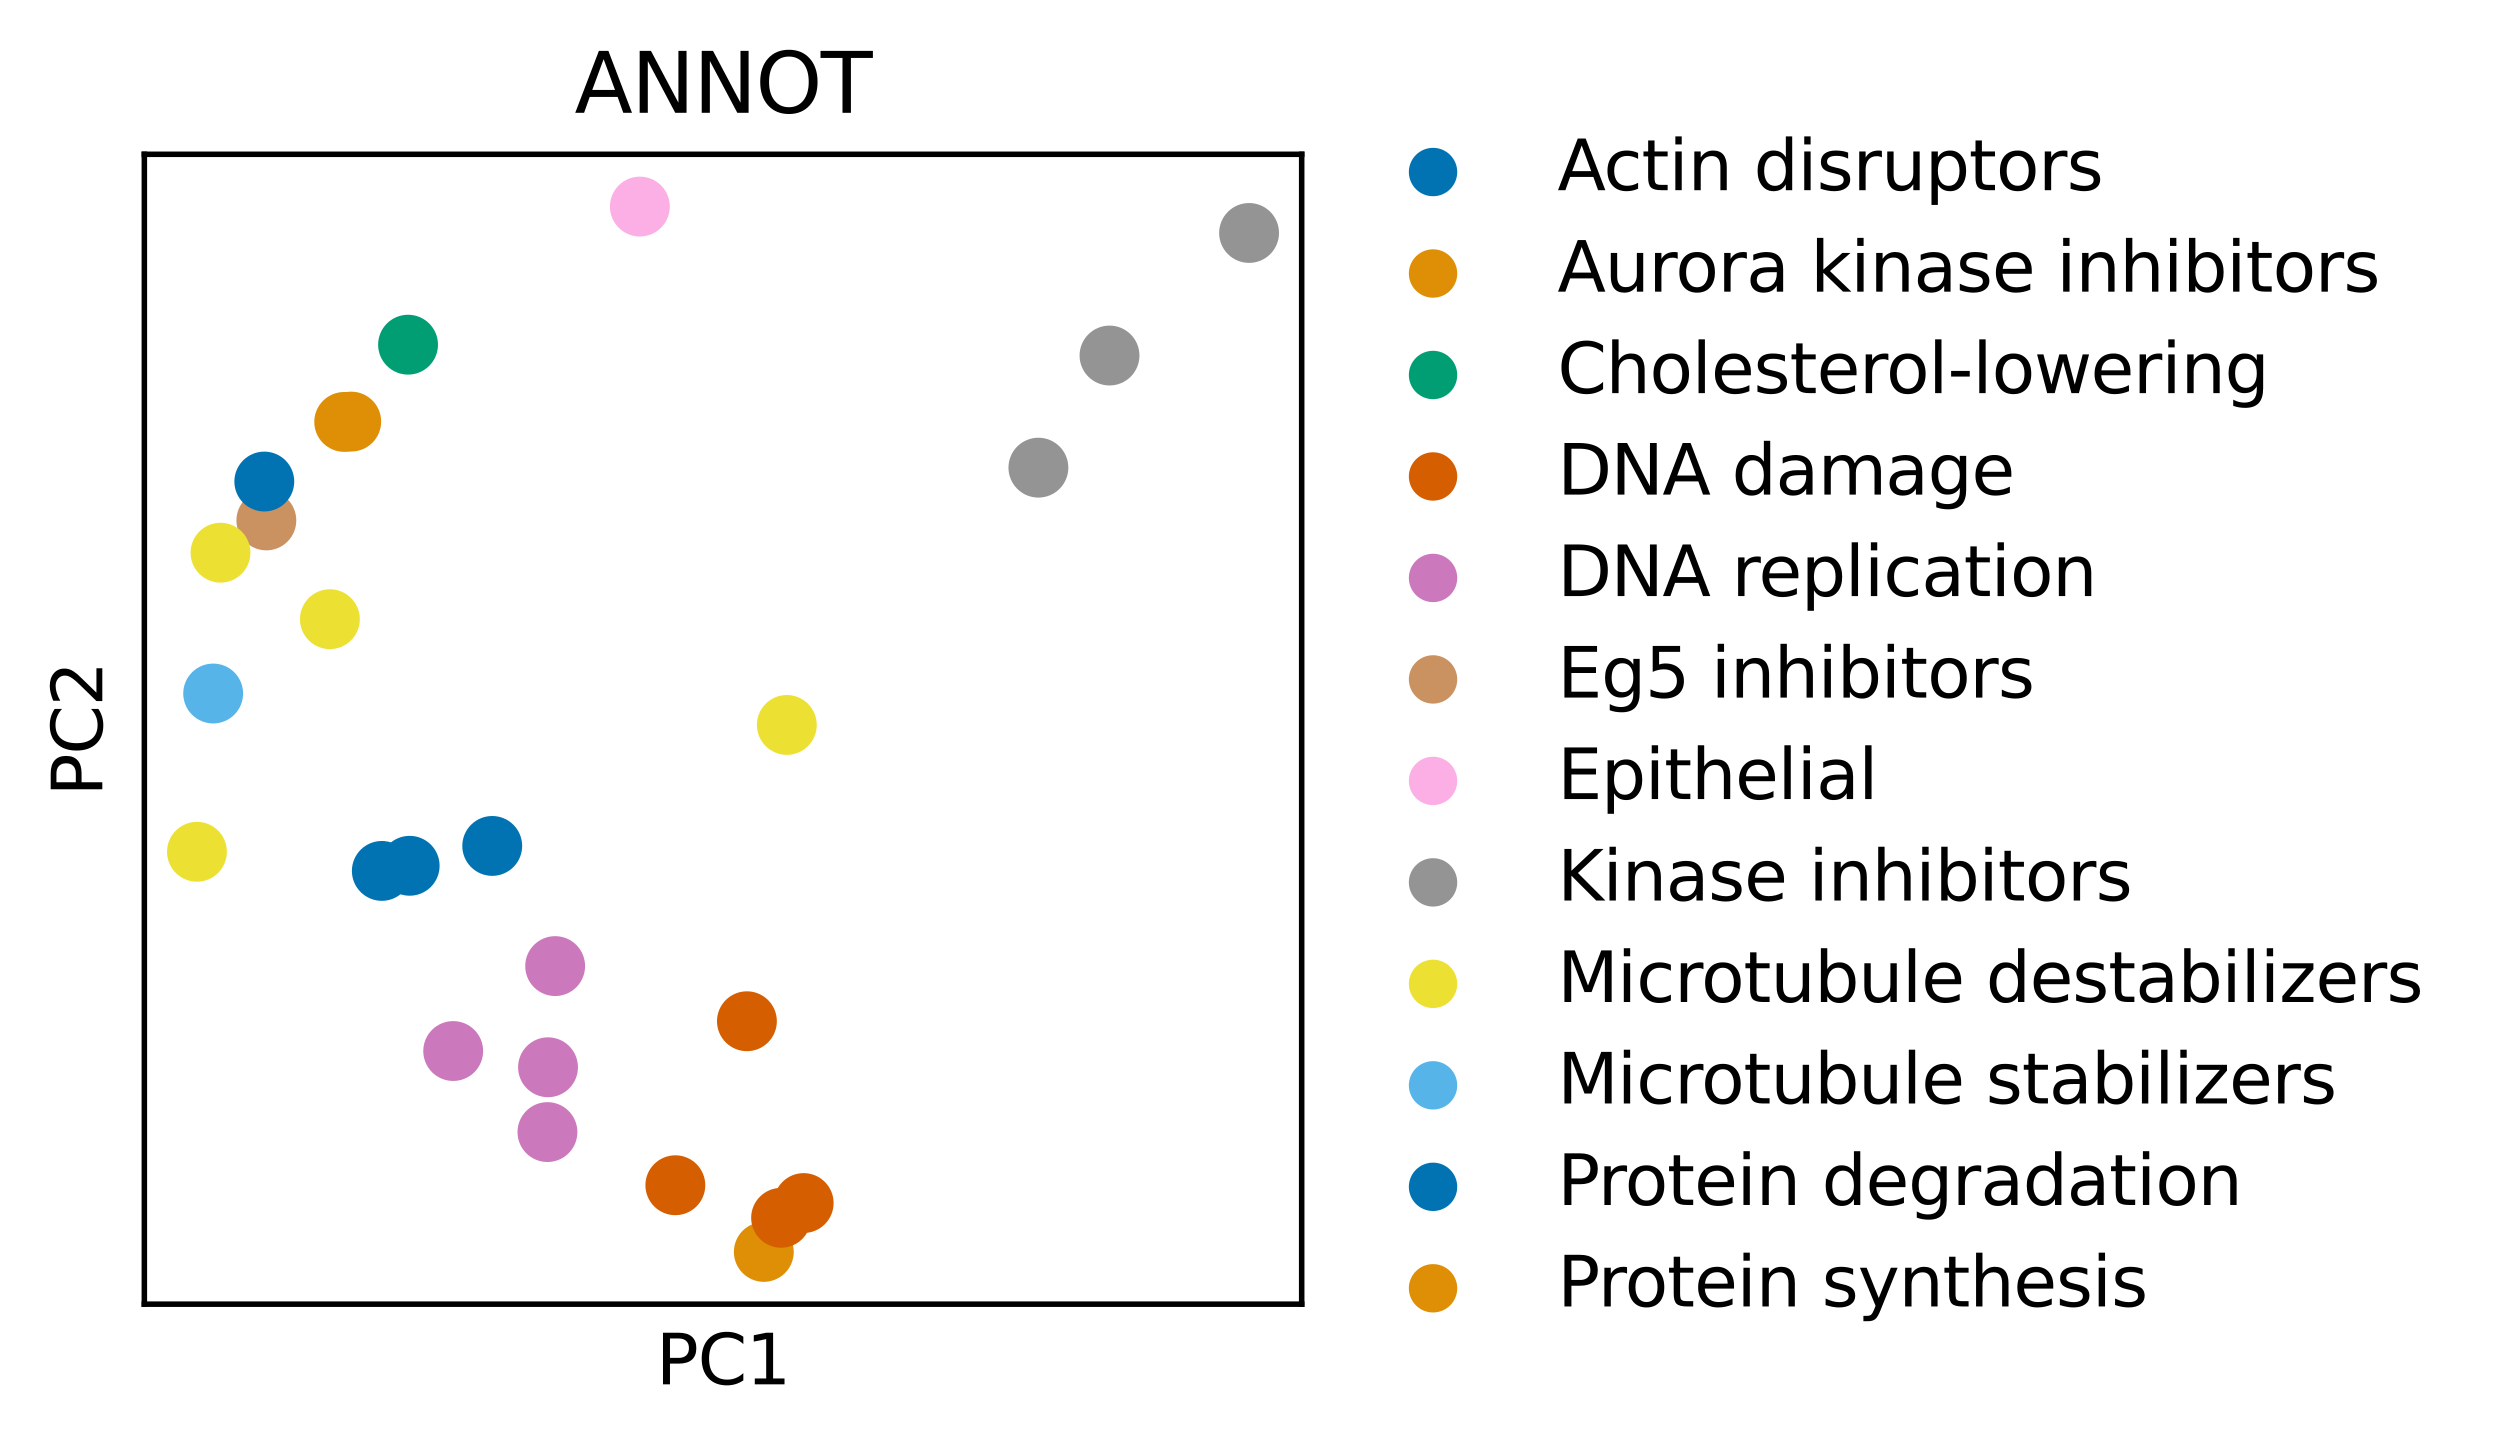 <?xml version="1.0" encoding="utf-8" standalone="no"?>
<!DOCTYPE svg PUBLIC "-//W3C//DTD SVG 1.1//EN"
  "http://www.w3.org/Graphics/SVG/1.1/DTD/svg11.dtd">
<svg xmlns:xlink="http://www.w3.org/1999/xlink" width="361.605pt" height="209.516pt" viewBox="0 0 361.605 209.516" xmlns="http://www.w3.org/2000/svg" version="1.1">
 <defs>
  <style type="text/css">*{stroke-linejoin: round; stroke-linecap: butt}</style>
 </defs>
 <g id="figure_1">
  <g id="patch_1">
   <path d="M 0 209.516 
L 361.605 209.516 
L 361.605 0 
L 0 0 
z
" style="fill: #ffffff"/>
  </g>
  <g id="axes_1">
   <g id="patch_2">
    <path d="M 20.878 188.638 
L 188.278 188.638 
L 188.278 22.318 
L 20.878 22.318 
z
" style="fill: #ffffff"/>
   </g>
   <g id="PathCollection_1">
    <defs>
     <path id="C0_0_38e85e5b12" d="M 0 4.33 
C 1.148 4.33 2.25 3.874 3.062 3.062 
C 3.874 2.25 4.33 1.148 4.33 -0 
C 4.33 -1.148 3.874 -2.25 3.062 -3.062 
C 2.25 -3.874 1.148 -4.33 0 -4.33 
C -1.148 -4.33 -2.25 -3.874 -3.062 -3.062 
C -3.874 -2.25 -4.33 -1.148 -4.33 0 
C -4.33 1.148 -3.874 2.25 -3.062 3.062 
C -2.25 3.874 -1.148 4.33 0 4.33 
z
"/>
    </defs>
    <g clip-path="url(#p9e765d7fcd)">
     <use xlink:href="#C0_0_38e85e5b12" x="59.255" y="125.229" style="fill: #0173b2"/>
    </g>
    <g clip-path="url(#p9e765d7fcd)">
     <use xlink:href="#C0_0_38e85e5b12" x="38.526" y="75.274" style="fill: #ca9161"/>
    </g>
    <g clip-path="url(#p9e765d7fcd)">
     <use xlink:href="#C0_0_38e85e5b12" x="110.481" y="181.078" style="fill: #de8f05"/>
    </g>
    <g clip-path="url(#p9e765d7fcd)">
     <use xlink:href="#C0_0_38e85e5b12" x="55.228" y="125.97" style="fill: #0173b2"/>
    </g>
    <g clip-path="url(#p9e765d7fcd)">
     <use xlink:href="#C0_0_38e85e5b12" x="150.196" y="67.643" style="fill: #949494"/>
    </g>
    <g clip-path="url(#p9e765d7fcd)">
     <use xlink:href="#C0_0_38e85e5b12" x="92.553" y="29.878" style="fill: #fbafe4"/>
    </g>
    <g clip-path="url(#p9e765d7fcd)">
     <use xlink:href="#C0_0_38e85e5b12" x="160.482" y="51.425" style="fill: #949494"/>
    </g>
    <g clip-path="url(#p9e765d7fcd)">
     <use xlink:href="#C0_0_38e85e5b12" x="50.801" y="60.981" style="fill: #de8f05"/>
    </g>
    <g clip-path="url(#p9e765d7fcd)">
     <use xlink:href="#C0_0_38e85e5b12" x="180.669" y="33.696" style="fill: #949494"/>
    </g>
    <g clip-path="url(#p9e765d7fcd)">
     <use xlink:href="#C0_0_38e85e5b12" x="79.267" y="154.371" style="fill: #cc78bc"/>
    </g>
    <g clip-path="url(#p9e765d7fcd)">
     <use xlink:href="#C0_0_38e85e5b12" x="116.245" y="174.012" style="fill: #d55e00"/>
    </g>
    <g clip-path="url(#p9e765d7fcd)">
     <use xlink:href="#C0_0_38e85e5b12" x="108.036" y="147.714" style="fill: #d55e00"/>
    </g>
    <g clip-path="url(#p9e765d7fcd)">
     <use xlink:href="#C0_0_38e85e5b12" x="113.809" y="104.857" style="fill: #ece133"/>
    </g>
    <g clip-path="url(#p9e765d7fcd)">
     <use xlink:href="#C0_0_38e85e5b12" x="38.229" y="69.652" style="fill: #0173b2"/>
    </g>
    <g clip-path="url(#p9e765d7fcd)">
     <use xlink:href="#C0_0_38e85e5b12" x="47.717" y="89.561" style="fill: #ece133"/>
    </g>
    <g clip-path="url(#p9e765d7fcd)">
     <use xlink:href="#C0_0_38e85e5b12" x="49.787" y="61.028" style="fill: #de8f05"/>
    </g>
    <g clip-path="url(#p9e765d7fcd)">
     <use xlink:href="#C0_0_38e85e5b12" x="97.683" y="171.436" style="fill: #d55e00"/>
    </g>
    <g clip-path="url(#p9e765d7fcd)">
     <use xlink:href="#C0_0_38e85e5b12" x="79.184" y="163.747" style="fill: #cc78bc"/>
    </g>
    <g clip-path="url(#p9e765d7fcd)">
     <use xlink:href="#C0_0_38e85e5b12" x="65.552" y="152.023" style="fill: #cc78bc"/>
    </g>
    <g clip-path="url(#p9e765d7fcd)">
     <use xlink:href="#C0_0_38e85e5b12" x="59.022" y="49.856" style="fill: #029e73"/>
    </g>
    <g clip-path="url(#p9e765d7fcd)">
     <use xlink:href="#C0_0_38e85e5b12" x="112.979" y="176.148" style="fill: #d55e00"/>
    </g>
    <g clip-path="url(#p9e765d7fcd)">
     <use xlink:href="#C0_0_38e85e5b12" x="80.298" y="139.738" style="fill: #cc78bc"/>
    </g>
    <g clip-path="url(#p9e765d7fcd)">
     <use xlink:href="#C0_0_38e85e5b12" x="28.487" y="123.204" style="fill: #ece133"/>
    </g>
    <g clip-path="url(#p9e765d7fcd)">
     <use xlink:href="#C0_0_38e85e5b12" x="71.197" y="122.358" style="fill: #0173b2"/>
    </g>
    <g clip-path="url(#p9e765d7fcd)">
     <use xlink:href="#C0_0_38e85e5b12" x="30.834" y="100.311" style="fill: #56b4e9"/>
    </g>
    <g clip-path="url(#p9e765d7fcd)">
     <use xlink:href="#C0_0_38e85e5b12" x="31.894" y="79.944" style="fill: #ece133"/>
    </g>
   </g>
   <g id="PathCollection_2"/>
   <g id="PathCollection_3"/>
   <g id="PathCollection_4"/>
   <g id="PathCollection_5"/>
   <g id="PathCollection_6"/>
   <g id="PathCollection_7"/>
   <g id="PathCollection_8"/>
   <g id="PathCollection_9"/>
   <g id="PathCollection_10"/>
   <g id="PathCollection_11"/>
   <g id="PathCollection_12"/>
   <g id="PathCollection_13"/>
   <g id="matplotlib.axis_1">
    <g id="text_1">
     <!-- PC1 -->
     <g transform="translate(94.891 200.237) scale(0.1 -0.1)">
      <defs>
       <path id="DejaVuSans-50" d="M 1259 4147 
L 1259 2394 
L 2053 2394 
Q 2494 2394 2734 2622 
Q 2975 2850 2975 3272 
Q 2975 3691 2734 3919 
Q 2494 4147 2053 4147 
L 1259 4147 
z
M 628 4666 
L 2053 4666 
Q 2838 4666 3239 4311 
Q 3641 3956 3641 3272 
Q 3641 2581 3239 2228 
Q 2838 1875 2053 1875 
L 1259 1875 
L 1259 0 
L 628 0 
L 628 4666 
z
" transform="scale(0.016)"/>
       <path id="DejaVuSans-43" d="M 4122 4306 
L 4122 3641 
Q 3803 3938 3442 4084 
Q 3081 4231 2675 4231 
Q 1875 4231 1450 3742 
Q 1025 3253 1025 2328 
Q 1025 1406 1450 917 
Q 1875 428 2675 428 
Q 3081 428 3442 575 
Q 3803 722 4122 1019 
L 4122 359 
Q 3791 134 3420 21 
Q 3050 -91 2638 -91 
Q 1578 -91 968 557 
Q 359 1206 359 2328 
Q 359 3453 968 4101 
Q 1578 4750 2638 4750 
Q 3056 4750 3426 4639 
Q 3797 4528 4122 4306 
z
" transform="scale(0.016)"/>
       <path id="DejaVuSans-31" d="M 794 531 
L 1825 531 
L 1825 4091 
L 703 3866 
L 703 4441 
L 1819 4666 
L 2450 4666 
L 2450 531 
L 3481 531 
L 3481 0 
L 794 0 
L 794 531 
z
" transform="scale(0.016)"/>
      </defs>
      <use xlink:href="#DejaVuSans-50"/>
      <use xlink:href="#DejaVuSans-43" x="60.303"/>
      <use xlink:href="#DejaVuSans-31" x="130.127"/>
     </g>
    </g>
   </g>
   <g id="matplotlib.axis_2">
    <g id="text_2">
     <!-- PC2 -->
     <g transform="translate(14.798 115.166) rotate(-90) scale(0.1 -0.1)">
      <defs>
       <path id="DejaVuSans-32" d="M 1228 531 
L 3431 531 
L 3431 0 
L 469 0 
L 469 531 
Q 828 903 1448 1529 
Q 2069 2156 2228 2338 
Q 2531 2678 2651 2914 
Q 2772 3150 2772 3378 
Q 2772 3750 2511 3984 
Q 2250 4219 1831 4219 
Q 1534 4219 1204 4116 
Q 875 4013 500 3803 
L 500 4441 
Q 881 4594 1212 4672 
Q 1544 4750 1819 4750 
Q 2544 4750 2975 4387 
Q 3406 4025 3406 3419 
Q 3406 3131 3298 2873 
Q 3191 2616 2906 2266 
Q 2828 2175 2409 1742 
Q 1991 1309 1228 531 
z
" transform="scale(0.016)"/>
      </defs>
      <use xlink:href="#DejaVuSans-50"/>
      <use xlink:href="#DejaVuSans-43" x="60.303"/>
      <use xlink:href="#DejaVuSans-32" x="130.127"/>
     </g>
    </g>
   </g>
   <g id="patch_3">
    <path d="M 20.878 188.638 
L 20.878 22.318 
" style="fill: none; stroke: #000000; stroke-width: 0.8; stroke-linejoin: miter; stroke-linecap: square"/>
   </g>
   <g id="patch_4">
    <path d="M 188.278 188.638 
L 188.278 22.318 
" style="fill: none; stroke: #000000; stroke-width: 0.8; stroke-linejoin: miter; stroke-linecap: square"/>
   </g>
   <g id="patch_5">
    <path d="M 20.878 188.638 
L 188.278 188.638 
" style="fill: none; stroke: #000000; stroke-width: 0.8; stroke-linejoin: miter; stroke-linecap: square"/>
   </g>
   <g id="patch_6">
    <path d="M 20.878 22.318 
L 188.278 22.318 
" style="fill: none; stroke: #000000; stroke-width: 0.8; stroke-linejoin: miter; stroke-linecap: square"/>
   </g>
   <g id="text_3">
    <!-- ANNOT -->
    <g transform="translate(83.108 16.318) scale(0.12 -0.12)">
     <defs>
      <path id="DejaVuSans-41" d="M 2188 4044 
L 1331 1722 
L 3047 1722 
L 2188 4044 
z
M 1831 4666 
L 2547 4666 
L 4325 0 
L 3669 0 
L 3244 1197 
L 1141 1197 
L 716 0 
L 50 0 
L 1831 4666 
z
" transform="scale(0.016)"/>
      <path id="DejaVuSans-4e" d="M 628 4666 
L 1478 4666 
L 3547 763 
L 3547 4666 
L 4159 4666 
L 4159 0 
L 3309 0 
L 1241 3903 
L 1241 0 
L 628 0 
L 628 4666 
z
" transform="scale(0.016)"/>
      <path id="DejaVuSans-4f" d="M 2522 4238 
Q 1834 4238 1429 3725 
Q 1025 3213 1025 2328 
Q 1025 1447 1429 934 
Q 1834 422 2522 422 
Q 3209 422 3611 934 
Q 4013 1447 4013 2328 
Q 4013 3213 3611 3725 
Q 3209 4238 2522 4238 
z
M 2522 4750 
Q 3503 4750 4090 4092 
Q 4678 3434 4678 2328 
Q 4678 1225 4090 567 
Q 3503 -91 2522 -91 
Q 1538 -91 948 565 
Q 359 1222 359 2328 
Q 359 3434 948 4092 
Q 1538 4750 2522 4750 
z
" transform="scale(0.016)"/>
      <path id="DejaVuSans-54" d="M -19 4666 
L 3928 4666 
L 3928 4134 
L 2272 4134 
L 2272 0 
L 1638 0 
L 1638 4134 
L -19 4134 
L -19 4666 
z
" transform="scale(0.016)"/>
     </defs>
     <use xlink:href="#DejaVuSans-41"/>
     <use xlink:href="#DejaVuSans-4e" x="68.408"/>
     <use xlink:href="#DejaVuSans-4e" x="143.213"/>
     <use xlink:href="#DejaVuSans-4f" x="218.018"/>
     <use xlink:href="#DejaVuSans-54" x="296.729"/>
    </g>
   </g>
   <g id="legend_1">
    <g id="PathCollection_14">
     <defs>
      <path id="mfff41fa0ee" d="M 0 3 
C 0.796 3 1.559 2.684 2.121 2.121 
C 2.684 1.559 3 0.796 3 0 
C 3 -0.796 2.684 -1.559 2.121 -2.121 
C 1.559 -2.684 0.796 -3 0 -3 
C -0.796 -3 -1.559 -2.684 -2.121 -2.121 
C -2.684 -1.559 -3 -0.796 -3 0 
C -3 0.796 -2.684 1.559 -2.121 2.121 
C -1.559 2.684 -0.796 3 0 3 
z
" style="stroke: #0173b2"/>
     </defs>
     <g>
      <use xlink:href="#mfff41fa0ee" x="207.278" y="24.883" style="fill: #0173b2; stroke: #0173b2"/>
     </g>
    </g>
    <g id="text_4">
     <!-- Actin disruptors -->
     <g transform="translate(225.278 27.508) scale(0.1 -0.1)">
      <defs>
       <path id="DejaVuSans-63" d="M 3122 3366 
L 3122 2828 
Q 2878 2963 2633 3030 
Q 2388 3097 2138 3097 
Q 1578 3097 1268 2742 
Q 959 2388 959 1747 
Q 959 1106 1268 751 
Q 1578 397 2138 397 
Q 2388 397 2633 464 
Q 2878 531 3122 666 
L 3122 134 
Q 2881 22 2623 -34 
Q 2366 -91 2075 -91 
Q 1284 -91 818 406 
Q 353 903 353 1747 
Q 353 2603 823 3093 
Q 1294 3584 2113 3584 
Q 2378 3584 2631 3529 
Q 2884 3475 3122 3366 
z
" transform="scale(0.016)"/>
       <path id="DejaVuSans-74" d="M 1172 4494 
L 1172 3500 
L 2356 3500 
L 2356 3053 
L 1172 3053 
L 1172 1153 
Q 1172 725 1289 603 
Q 1406 481 1766 481 
L 2356 481 
L 2356 0 
L 1766 0 
Q 1100 0 847 248 
Q 594 497 594 1153 
L 594 3053 
L 172 3053 
L 172 3500 
L 594 3500 
L 594 4494 
L 1172 4494 
z
" transform="scale(0.016)"/>
       <path id="DejaVuSans-69" d="M 603 3500 
L 1178 3500 
L 1178 0 
L 603 0 
L 603 3500 
z
M 603 4863 
L 1178 4863 
L 1178 4134 
L 603 4134 
L 603 4863 
z
" transform="scale(0.016)"/>
       <path id="DejaVuSans-6e" d="M 3513 2113 
L 3513 0 
L 2938 0 
L 2938 2094 
Q 2938 2591 2744 2837 
Q 2550 3084 2163 3084 
Q 1697 3084 1428 2787 
Q 1159 2491 1159 1978 
L 1159 0 
L 581 0 
L 581 3500 
L 1159 3500 
L 1159 2956 
Q 1366 3272 1645 3428 
Q 1925 3584 2291 3584 
Q 2894 3584 3203 3211 
Q 3513 2838 3513 2113 
z
" transform="scale(0.016)"/>
       <path id="DejaVuSans-20" transform="scale(0.016)"/>
       <path id="DejaVuSans-64" d="M 2906 2969 
L 2906 4863 
L 3481 4863 
L 3481 0 
L 2906 0 
L 2906 525 
Q 2725 213 2448 61 
Q 2172 -91 1784 -91 
Q 1150 -91 751 415 
Q 353 922 353 1747 
Q 353 2572 751 3078 
Q 1150 3584 1784 3584 
Q 2172 3584 2448 3432 
Q 2725 3281 2906 2969 
z
M 947 1747 
Q 947 1113 1208 752 
Q 1469 391 1925 391 
Q 2381 391 2643 752 
Q 2906 1113 2906 1747 
Q 2906 2381 2643 2742 
Q 2381 3103 1925 3103 
Q 1469 3103 1208 2742 
Q 947 2381 947 1747 
z
" transform="scale(0.016)"/>
       <path id="DejaVuSans-73" d="M 2834 3397 
L 2834 2853 
Q 2591 2978 2328 3040 
Q 2066 3103 1784 3103 
Q 1356 3103 1142 2972 
Q 928 2841 928 2578 
Q 928 2378 1081 2264 
Q 1234 2150 1697 2047 
L 1894 2003 
Q 2506 1872 2764 1633 
Q 3022 1394 3022 966 
Q 3022 478 2636 193 
Q 2250 -91 1575 -91 
Q 1294 -91 989 -36 
Q 684 19 347 128 
L 347 722 
Q 666 556 975 473 
Q 1284 391 1588 391 
Q 1994 391 2212 530 
Q 2431 669 2431 922 
Q 2431 1156 2273 1281 
Q 2116 1406 1581 1522 
L 1381 1569 
Q 847 1681 609 1914 
Q 372 2147 372 2553 
Q 372 3047 722 3315 
Q 1072 3584 1716 3584 
Q 2034 3584 2315 3537 
Q 2597 3491 2834 3397 
z
" transform="scale(0.016)"/>
       <path id="DejaVuSans-72" d="M 2631 2963 
Q 2534 3019 2420 3045 
Q 2306 3072 2169 3072 
Q 1681 3072 1420 2755 
Q 1159 2438 1159 1844 
L 1159 0 
L 581 0 
L 581 3500 
L 1159 3500 
L 1159 2956 
Q 1341 3275 1631 3429 
Q 1922 3584 2338 3584 
Q 2397 3584 2469 3576 
Q 2541 3569 2628 3553 
L 2631 2963 
z
" transform="scale(0.016)"/>
       <path id="DejaVuSans-75" d="M 544 1381 
L 544 3500 
L 1119 3500 
L 1119 1403 
Q 1119 906 1312 657 
Q 1506 409 1894 409 
Q 2359 409 2629 706 
Q 2900 1003 2900 1516 
L 2900 3500 
L 3475 3500 
L 3475 0 
L 2900 0 
L 2900 538 
Q 2691 219 2414 64 
Q 2138 -91 1772 -91 
Q 1169 -91 856 284 
Q 544 659 544 1381 
z
M 1991 3584 
L 1991 3584 
z
" transform="scale(0.016)"/>
       <path id="DejaVuSans-70" d="M 1159 525 
L 1159 -1331 
L 581 -1331 
L 581 3500 
L 1159 3500 
L 1159 2969 
Q 1341 3281 1617 3432 
Q 1894 3584 2278 3584 
Q 2916 3584 3314 3078 
Q 3713 2572 3713 1747 
Q 3713 922 3314 415 
Q 2916 -91 2278 -91 
Q 1894 -91 1617 61 
Q 1341 213 1159 525 
z
M 3116 1747 
Q 3116 2381 2855 2742 
Q 2594 3103 2138 3103 
Q 1681 3103 1420 2742 
Q 1159 2381 1159 1747 
Q 1159 1113 1420 752 
Q 1681 391 2138 391 
Q 2594 391 2855 752 
Q 3116 1113 3116 1747 
z
" transform="scale(0.016)"/>
       <path id="DejaVuSans-6f" d="M 1959 3097 
Q 1497 3097 1228 2736 
Q 959 2375 959 1747 
Q 959 1119 1226 758 
Q 1494 397 1959 397 
Q 2419 397 2687 759 
Q 2956 1122 2956 1747 
Q 2956 2369 2687 2733 
Q 2419 3097 1959 3097 
z
M 1959 3584 
Q 2709 3584 3137 3096 
Q 3566 2609 3566 1747 
Q 3566 888 3137 398 
Q 2709 -91 1959 -91 
Q 1206 -91 779 398 
Q 353 888 353 1747 
Q 353 2609 779 3096 
Q 1206 3584 1959 3584 
z
" transform="scale(0.016)"/>
      </defs>
      <use xlink:href="#DejaVuSans-41"/>
      <use xlink:href="#DejaVuSans-63" x="66.658"/>
      <use xlink:href="#DejaVuSans-74" x="121.639"/>
      <use xlink:href="#DejaVuSans-69" x="160.848"/>
      <use xlink:href="#DejaVuSans-6e" x="188.631"/>
      <use xlink:href="#DejaVuSans-20" x="252.01"/>
      <use xlink:href="#DejaVuSans-64" x="283.797"/>
      <use xlink:href="#DejaVuSans-69" x="347.273"/>
      <use xlink:href="#DejaVuSans-73" x="375.057"/>
      <use xlink:href="#DejaVuSans-72" x="427.156"/>
      <use xlink:href="#DejaVuSans-75" x="468.27"/>
      <use xlink:href="#DejaVuSans-70" x="531.648"/>
      <use xlink:href="#DejaVuSans-74" x="595.125"/>
      <use xlink:href="#DejaVuSans-6f" x="634.334"/>
      <use xlink:href="#DejaVuSans-72" x="695.516"/>
      <use xlink:href="#DejaVuSans-73" x="736.629"/>
     </g>
    </g>
    <g id="PathCollection_15">
     <defs>
      <path id="m9f751286e6" d="M 0 3 
C 0.796 3 1.559 2.684 2.121 2.121 
C 2.684 1.559 3 0.796 3 0 
C 3 -0.796 2.684 -1.559 2.121 -2.121 
C 1.559 -2.684 0.796 -3 0 -3 
C -0.796 -3 -1.559 -2.684 -2.121 -2.121 
C -2.684 -1.559 -3 -0.796 -3 0 
C -3 0.796 -2.684 1.559 -2.121 2.121 
C -1.559 2.684 -0.796 3 0 3 
z
" style="stroke: #de8f05"/>
     </defs>
     <g>
      <use xlink:href="#m9f751286e6" x="207.278" y="39.561" style="fill: #de8f05; stroke: #de8f05"/>
     </g>
    </g>
    <g id="text_5">
     <!-- Aurora kinase inhibitors -->
     <g transform="translate(225.278 42.186) scale(0.1 -0.1)">
      <defs>
       <path id="DejaVuSans-61" d="M 2194 1759 
Q 1497 1759 1228 1600 
Q 959 1441 959 1056 
Q 959 750 1161 570 
Q 1363 391 1709 391 
Q 2188 391 2477 730 
Q 2766 1069 2766 1631 
L 2766 1759 
L 2194 1759 
z
M 3341 1997 
L 3341 0 
L 2766 0 
L 2766 531 
Q 2569 213 2275 61 
Q 1981 -91 1556 -91 
Q 1019 -91 701 211 
Q 384 513 384 1019 
Q 384 1609 779 1909 
Q 1175 2209 1959 2209 
L 2766 2209 
L 2766 2266 
Q 2766 2663 2505 2880 
Q 2244 3097 1772 3097 
Q 1472 3097 1187 3025 
Q 903 2953 641 2809 
L 641 3341 
Q 956 3463 1253 3523 
Q 1550 3584 1831 3584 
Q 2591 3584 2966 3190 
Q 3341 2797 3341 1997 
z
" transform="scale(0.016)"/>
       <path id="DejaVuSans-6b" d="M 581 4863 
L 1159 4863 
L 1159 1991 
L 2875 3500 
L 3609 3500 
L 1753 1863 
L 3688 0 
L 2938 0 
L 1159 1709 
L 1159 0 
L 581 0 
L 581 4863 
z
" transform="scale(0.016)"/>
       <path id="DejaVuSans-65" d="M 3597 1894 
L 3597 1613 
L 953 1613 
Q 991 1019 1311 708 
Q 1631 397 2203 397 
Q 2534 397 2845 478 
Q 3156 559 3463 722 
L 3463 178 
Q 3153 47 2828 -22 
Q 2503 -91 2169 -91 
Q 1331 -91 842 396 
Q 353 884 353 1716 
Q 353 2575 817 3079 
Q 1281 3584 2069 3584 
Q 2775 3584 3186 3129 
Q 3597 2675 3597 1894 
z
M 3022 2063 
Q 3016 2534 2758 2815 
Q 2500 3097 2075 3097 
Q 1594 3097 1305 2825 
Q 1016 2553 972 2059 
L 3022 2063 
z
" transform="scale(0.016)"/>
       <path id="DejaVuSans-68" d="M 3513 2113 
L 3513 0 
L 2938 0 
L 2938 2094 
Q 2938 2591 2744 2837 
Q 2550 3084 2163 3084 
Q 1697 3084 1428 2787 
Q 1159 2491 1159 1978 
L 1159 0 
L 581 0 
L 581 4863 
L 1159 4863 
L 1159 2956 
Q 1366 3272 1645 3428 
Q 1925 3584 2291 3584 
Q 2894 3584 3203 3211 
Q 3513 2838 3513 2113 
z
" transform="scale(0.016)"/>
       <path id="DejaVuSans-62" d="M 3116 1747 
Q 3116 2381 2855 2742 
Q 2594 3103 2138 3103 
Q 1681 3103 1420 2742 
Q 1159 2381 1159 1747 
Q 1159 1113 1420 752 
Q 1681 391 2138 391 
Q 2594 391 2855 752 
Q 3116 1113 3116 1747 
z
M 1159 2969 
Q 1341 3281 1617 3432 
Q 1894 3584 2278 3584 
Q 2916 3584 3314 3078 
Q 3713 2572 3713 1747 
Q 3713 922 3314 415 
Q 2916 -91 2278 -91 
Q 1894 -91 1617 61 
Q 1341 213 1159 525 
L 1159 0 
L 581 0 
L 581 4863 
L 1159 4863 
L 1159 2969 
z
" transform="scale(0.016)"/>
      </defs>
      <use xlink:href="#DejaVuSans-41"/>
      <use xlink:href="#DejaVuSans-75" x="68.408"/>
      <use xlink:href="#DejaVuSans-72" x="131.787"/>
      <use xlink:href="#DejaVuSans-6f" x="170.65"/>
      <use xlink:href="#DejaVuSans-72" x="231.832"/>
      <use xlink:href="#DejaVuSans-61" x="272.945"/>
      <use xlink:href="#DejaVuSans-20" x="334.225"/>
      <use xlink:href="#DejaVuSans-6b" x="366.012"/>
      <use xlink:href="#DejaVuSans-69" x="423.922"/>
      <use xlink:href="#DejaVuSans-6e" x="451.705"/>
      <use xlink:href="#DejaVuSans-61" x="515.084"/>
      <use xlink:href="#DejaVuSans-73" x="576.363"/>
      <use xlink:href="#DejaVuSans-65" x="628.463"/>
      <use xlink:href="#DejaVuSans-20" x="689.986"/>
      <use xlink:href="#DejaVuSans-69" x="721.773"/>
      <use xlink:href="#DejaVuSans-6e" x="749.557"/>
      <use xlink:href="#DejaVuSans-68" x="812.936"/>
      <use xlink:href="#DejaVuSans-69" x="876.314"/>
      <use xlink:href="#DejaVuSans-62" x="904.098"/>
      <use xlink:href="#DejaVuSans-69" x="967.574"/>
      <use xlink:href="#DejaVuSans-74" x="995.357"/>
      <use xlink:href="#DejaVuSans-6f" x="1034.566"/>
      <use xlink:href="#DejaVuSans-72" x="1095.748"/>
      <use xlink:href="#DejaVuSans-73" x="1136.861"/>
     </g>
    </g>
    <g id="PathCollection_16">
     <defs>
      <path id="m7956fe70ad" d="M 0 3 
C 0.796 3 1.559 2.684 2.121 2.121 
C 2.684 1.559 3 0.796 3 0 
C 3 -0.796 2.684 -1.559 2.121 -2.121 
C 1.559 -2.684 0.796 -3 0 -3 
C -0.796 -3 -1.559 -2.684 -2.121 -2.121 
C -2.684 -1.559 -3 -0.796 -3 0 
C -3 0.796 -2.684 1.559 -2.121 2.121 
C -1.559 2.684 -0.796 3 0 3 
z
" style="stroke: #029e73"/>
     </defs>
     <g>
      <use xlink:href="#m7956fe70ad" x="207.278" y="54.239" style="fill: #029e73; stroke: #029e73"/>
     </g>
    </g>
    <g id="text_6">
     <!-- Cholesterol-lowering -->
     <g transform="translate(225.278 56.864) scale(0.1 -0.1)">
      <defs>
       <path id="DejaVuSans-6c" d="M 603 4863 
L 1178 4863 
L 1178 0 
L 603 0 
L 603 4863 
z
" transform="scale(0.016)"/>
       <path id="DejaVuSans-2d" d="M 313 2009 
L 1997 2009 
L 1997 1497 
L 313 1497 
L 313 2009 
z
" transform="scale(0.016)"/>
       <path id="DejaVuSans-77" d="M 269 3500 
L 844 3500 
L 1563 769 
L 2278 3500 
L 2956 3500 
L 3675 769 
L 4391 3500 
L 4966 3500 
L 4050 0 
L 3372 0 
L 2619 2869 
L 1863 0 
L 1184 0 
L 269 3500 
z
" transform="scale(0.016)"/>
       <path id="DejaVuSans-67" d="M 2906 1791 
Q 2906 2416 2648 2759 
Q 2391 3103 1925 3103 
Q 1463 3103 1205 2759 
Q 947 2416 947 1791 
Q 947 1169 1205 825 
Q 1463 481 1925 481 
Q 2391 481 2648 825 
Q 2906 1169 2906 1791 
z
M 3481 434 
Q 3481 -459 3084 -895 
Q 2688 -1331 1869 -1331 
Q 1566 -1331 1297 -1286 
Q 1028 -1241 775 -1147 
L 775 -588 
Q 1028 -725 1275 -790 
Q 1522 -856 1778 -856 
Q 2344 -856 2625 -561 
Q 2906 -266 2906 331 
L 2906 616 
Q 2728 306 2450 153 
Q 2172 0 1784 0 
Q 1141 0 747 490 
Q 353 981 353 1791 
Q 353 2603 747 3093 
Q 1141 3584 1784 3584 
Q 2172 3584 2450 3431 
Q 2728 3278 2906 2969 
L 2906 3500 
L 3481 3500 
L 3481 434 
z
" transform="scale(0.016)"/>
      </defs>
      <use xlink:href="#DejaVuSans-43"/>
      <use xlink:href="#DejaVuSans-68" x="69.824"/>
      <use xlink:href="#DejaVuSans-6f" x="133.203"/>
      <use xlink:href="#DejaVuSans-6c" x="194.385"/>
      <use xlink:href="#DejaVuSans-65" x="222.168"/>
      <use xlink:href="#DejaVuSans-73" x="283.691"/>
      <use xlink:href="#DejaVuSans-74" x="335.791"/>
      <use xlink:href="#DejaVuSans-65" x="375"/>
      <use xlink:href="#DejaVuSans-72" x="436.523"/>
      <use xlink:href="#DejaVuSans-6f" x="475.387"/>
      <use xlink:href="#DejaVuSans-6c" x="536.568"/>
      <use xlink:href="#DejaVuSans-2d" x="564.352"/>
      <use xlink:href="#DejaVuSans-6c" x="600.436"/>
      <use xlink:href="#DejaVuSans-6f" x="628.219"/>
      <use xlink:href="#DejaVuSans-77" x="689.4"/>
      <use xlink:href="#DejaVuSans-65" x="771.188"/>
      <use xlink:href="#DejaVuSans-72" x="832.711"/>
      <use xlink:href="#DejaVuSans-69" x="873.824"/>
      <use xlink:href="#DejaVuSans-6e" x="901.607"/>
      <use xlink:href="#DejaVuSans-67" x="964.986"/>
     </g>
    </g>
    <g id="PathCollection_17">
     <defs>
      <path id="m6a3139228e" d="M 0 3 
C 0.796 3 1.559 2.684 2.121 2.121 
C 2.684 1.559 3 0.796 3 0 
C 3 -0.796 2.684 -1.559 2.121 -2.121 
C 1.559 -2.684 0.796 -3 0 -3 
C -0.796 -3 -1.559 -2.684 -2.121 -2.121 
C -2.684 -1.559 -3 -0.796 -3 0 
C -3 0.796 -2.684 1.559 -2.121 2.121 
C -1.559 2.684 -0.796 3 0 3 
z
" style="stroke: #d55e00"/>
     </defs>
     <g>
      <use xlink:href="#m6a3139228e" x="207.278" y="68.917" style="fill: #d55e00; stroke: #d55e00"/>
     </g>
    </g>
    <g id="text_7">
     <!-- DNA damage -->
     <g transform="translate(225.278 71.542) scale(0.1 -0.1)">
      <defs>
       <path id="DejaVuSans-44" d="M 1259 4147 
L 1259 519 
L 2022 519 
Q 2988 519 3436 956 
Q 3884 1394 3884 2338 
Q 3884 3275 3436 3711 
Q 2988 4147 2022 4147 
L 1259 4147 
z
M 628 4666 
L 1925 4666 
Q 3281 4666 3915 4102 
Q 4550 3538 4550 2338 
Q 4550 1131 3912 565 
Q 3275 0 1925 0 
L 628 0 
L 628 4666 
z
" transform="scale(0.016)"/>
       <path id="DejaVuSans-6d" d="M 3328 2828 
Q 3544 3216 3844 3400 
Q 4144 3584 4550 3584 
Q 5097 3584 5394 3201 
Q 5691 2819 5691 2113 
L 5691 0 
L 5113 0 
L 5113 2094 
Q 5113 2597 4934 2840 
Q 4756 3084 4391 3084 
Q 3944 3084 3684 2787 
Q 3425 2491 3425 1978 
L 3425 0 
L 2847 0 
L 2847 2094 
Q 2847 2600 2669 2842 
Q 2491 3084 2119 3084 
Q 1678 3084 1418 2786 
Q 1159 2488 1159 1978 
L 1159 0 
L 581 0 
L 581 3500 
L 1159 3500 
L 1159 2956 
Q 1356 3278 1631 3431 
Q 1906 3584 2284 3584 
Q 2666 3584 2933 3390 
Q 3200 3197 3328 2828 
z
" transform="scale(0.016)"/>
      </defs>
      <use xlink:href="#DejaVuSans-44"/>
      <use xlink:href="#DejaVuSans-4e" x="77.002"/>
      <use xlink:href="#DejaVuSans-41" x="151.807"/>
      <use xlink:href="#DejaVuSans-20" x="220.215"/>
      <use xlink:href="#DejaVuSans-64" x="252.002"/>
      <use xlink:href="#DejaVuSans-61" x="315.479"/>
      <use xlink:href="#DejaVuSans-6d" x="376.758"/>
      <use xlink:href="#DejaVuSans-61" x="474.17"/>
      <use xlink:href="#DejaVuSans-67" x="535.449"/>
      <use xlink:href="#DejaVuSans-65" x="598.926"/>
     </g>
    </g>
    <g id="PathCollection_18">
     <defs>
      <path id="mf7d998bc2f" d="M 0 3 
C 0.796 3 1.559 2.684 2.121 2.121 
C 2.684 1.559 3 0.796 3 0 
C 3 -0.796 2.684 -1.559 2.121 -2.121 
C 1.559 -2.684 0.796 -3 0 -3 
C -0.796 -3 -1.559 -2.684 -2.121 -2.121 
C -2.684 -1.559 -3 -0.796 -3 0 
C -3 0.796 -2.684 1.559 -2.121 2.121 
C -1.559 2.684 -0.796 3 0 3 
z
" style="stroke: #cc78bc"/>
     </defs>
     <g>
      <use xlink:href="#mf7d998bc2f" x="207.278" y="83.595" style="fill: #cc78bc; stroke: #cc78bc"/>
     </g>
    </g>
    <g id="text_8">
     <!-- DNA replication -->
     <g transform="translate(225.278 86.22) scale(0.1 -0.1)">
      <use xlink:href="#DejaVuSans-44"/>
      <use xlink:href="#DejaVuSans-4e" x="77.002"/>
      <use xlink:href="#DejaVuSans-41" x="151.807"/>
      <use xlink:href="#DejaVuSans-20" x="220.215"/>
      <use xlink:href="#DejaVuSans-72" x="252.002"/>
      <use xlink:href="#DejaVuSans-65" x="290.865"/>
      <use xlink:href="#DejaVuSans-70" x="352.389"/>
      <use xlink:href="#DejaVuSans-6c" x="415.865"/>
      <use xlink:href="#DejaVuSans-69" x="443.648"/>
      <use xlink:href="#DejaVuSans-63" x="471.432"/>
      <use xlink:href="#DejaVuSans-61" x="526.412"/>
      <use xlink:href="#DejaVuSans-74" x="587.691"/>
      <use xlink:href="#DejaVuSans-69" x="626.9"/>
      <use xlink:href="#DejaVuSans-6f" x="654.684"/>
      <use xlink:href="#DejaVuSans-6e" x="715.865"/>
     </g>
    </g>
    <g id="PathCollection_19">
     <defs>
      <path id="m54e44fd58e" d="M 0 3 
C 0.796 3 1.559 2.684 2.121 2.121 
C 2.684 1.559 3 0.796 3 0 
C 3 -0.796 2.684 -1.559 2.121 -2.121 
C 1.559 -2.684 0.796 -3 0 -3 
C -0.796 -3 -1.559 -2.684 -2.121 -2.121 
C -2.684 -1.559 -3 -0.796 -3 0 
C -3 0.796 -2.684 1.559 -2.121 2.121 
C -1.559 2.684 -0.796 3 0 3 
z
" style="stroke: #ca9161"/>
     </defs>
     <g>
      <use xlink:href="#m54e44fd58e" x="207.278" y="98.273" style="fill: #ca9161; stroke: #ca9161"/>
     </g>
    </g>
    <g id="text_9">
     <!-- Eg5 inhibitors -->
     <g transform="translate(225.278 100.898) scale(0.1 -0.1)">
      <defs>
       <path id="DejaVuSans-45" d="M 628 4666 
L 3578 4666 
L 3578 4134 
L 1259 4134 
L 1259 2753 
L 3481 2753 
L 3481 2222 
L 1259 2222 
L 1259 531 
L 3634 531 
L 3634 0 
L 628 0 
L 628 4666 
z
" transform="scale(0.016)"/>
       <path id="DejaVuSans-35" d="M 691 4666 
L 3169 4666 
L 3169 4134 
L 1269 4134 
L 1269 2991 
Q 1406 3038 1543 3061 
Q 1681 3084 1819 3084 
Q 2600 3084 3056 2656 
Q 3513 2228 3513 1497 
Q 3513 744 3044 326 
Q 2575 -91 1722 -91 
Q 1428 -91 1123 -41 
Q 819 9 494 109 
L 494 744 
Q 775 591 1075 516 
Q 1375 441 1709 441 
Q 2250 441 2565 725 
Q 2881 1009 2881 1497 
Q 2881 1984 2565 2268 
Q 2250 2553 1709 2553 
Q 1456 2553 1204 2497 
Q 953 2441 691 2322 
L 691 4666 
z
" transform="scale(0.016)"/>
      </defs>
      <use xlink:href="#DejaVuSans-45"/>
      <use xlink:href="#DejaVuSans-67" x="63.184"/>
      <use xlink:href="#DejaVuSans-35" x="126.66"/>
      <use xlink:href="#DejaVuSans-20" x="190.283"/>
      <use xlink:href="#DejaVuSans-69" x="222.07"/>
      <use xlink:href="#DejaVuSans-6e" x="249.854"/>
      <use xlink:href="#DejaVuSans-68" x="313.232"/>
      <use xlink:href="#DejaVuSans-69" x="376.611"/>
      <use xlink:href="#DejaVuSans-62" x="404.395"/>
      <use xlink:href="#DejaVuSans-69" x="467.871"/>
      <use xlink:href="#DejaVuSans-74" x="495.654"/>
      <use xlink:href="#DejaVuSans-6f" x="534.863"/>
      <use xlink:href="#DejaVuSans-72" x="596.045"/>
      <use xlink:href="#DejaVuSans-73" x="637.158"/>
     </g>
    </g>
    <g id="PathCollection_20">
     <defs>
      <path id="m5cc83e0b5d" d="M 0 3 
C 0.796 3 1.559 2.684 2.121 2.121 
C 2.684 1.559 3 0.796 3 0 
C 3 -0.796 2.684 -1.559 2.121 -2.121 
C 1.559 -2.684 0.796 -3 0 -3 
C -0.796 -3 -1.559 -2.684 -2.121 -2.121 
C -2.684 -1.559 -3 -0.796 -3 0 
C -3 0.796 -2.684 1.559 -2.121 2.121 
C -1.559 2.684 -0.796 3 0 3 
z
" style="stroke: #fbafe4"/>
     </defs>
     <g>
      <use xlink:href="#m5cc83e0b5d" x="207.278" y="112.952" style="fill: #fbafe4; stroke: #fbafe4"/>
     </g>
    </g>
    <g id="text_10">
     <!-- Epithelial -->
     <g transform="translate(225.278 115.577) scale(0.1 -0.1)">
      <use xlink:href="#DejaVuSans-45"/>
      <use xlink:href="#DejaVuSans-70" x="63.184"/>
      <use xlink:href="#DejaVuSans-69" x="126.66"/>
      <use xlink:href="#DejaVuSans-74" x="154.443"/>
      <use xlink:href="#DejaVuSans-68" x="193.652"/>
      <use xlink:href="#DejaVuSans-65" x="257.031"/>
      <use xlink:href="#DejaVuSans-6c" x="318.555"/>
      <use xlink:href="#DejaVuSans-69" x="346.338"/>
      <use xlink:href="#DejaVuSans-61" x="374.121"/>
      <use xlink:href="#DejaVuSans-6c" x="435.4"/>
     </g>
    </g>
    <g id="PathCollection_21">
     <defs>
      <path id="m37140d4dcb" d="M 0 3 
C 0.796 3 1.559 2.684 2.121 2.121 
C 2.684 1.559 3 0.796 3 0 
C 3 -0.796 2.684 -1.559 2.121 -2.121 
C 1.559 -2.684 0.796 -3 0 -3 
C -0.796 -3 -1.559 -2.684 -2.121 -2.121 
C -2.684 -1.559 -3 -0.796 -3 0 
C -3 0.796 -2.684 1.559 -2.121 2.121 
C -1.559 2.684 -0.796 3 0 3 
z
" style="stroke: #949494"/>
     </defs>
     <g>
      <use xlink:href="#m37140d4dcb" x="207.278" y="127.63" style="fill: #949494; stroke: #949494"/>
     </g>
    </g>
    <g id="text_11">
     <!-- Kinase inhibitors -->
     <g transform="translate(225.278 130.255) scale(0.1 -0.1)">
      <defs>
       <path id="DejaVuSans-4b" d="M 628 4666 
L 1259 4666 
L 1259 2694 
L 3353 4666 
L 4166 4666 
L 1850 2491 
L 4331 0 
L 3500 0 
L 1259 2247 
L 1259 0 
L 628 0 
L 628 4666 
z
" transform="scale(0.016)"/>
      </defs>
      <use xlink:href="#DejaVuSans-4b"/>
      <use xlink:href="#DejaVuSans-69" x="65.576"/>
      <use xlink:href="#DejaVuSans-6e" x="93.359"/>
      <use xlink:href="#DejaVuSans-61" x="156.738"/>
      <use xlink:href="#DejaVuSans-73" x="218.018"/>
      <use xlink:href="#DejaVuSans-65" x="270.117"/>
      <use xlink:href="#DejaVuSans-20" x="331.641"/>
      <use xlink:href="#DejaVuSans-69" x="363.428"/>
      <use xlink:href="#DejaVuSans-6e" x="391.211"/>
      <use xlink:href="#DejaVuSans-68" x="454.59"/>
      <use xlink:href="#DejaVuSans-69" x="517.969"/>
      <use xlink:href="#DejaVuSans-62" x="545.752"/>
      <use xlink:href="#DejaVuSans-69" x="609.229"/>
      <use xlink:href="#DejaVuSans-74" x="637.012"/>
      <use xlink:href="#DejaVuSans-6f" x="676.221"/>
      <use xlink:href="#DejaVuSans-72" x="737.402"/>
      <use xlink:href="#DejaVuSans-73" x="778.516"/>
     </g>
    </g>
    <g id="PathCollection_22">
     <defs>
      <path id="m988de1ebda" d="M 0 3 
C 0.796 3 1.559 2.684 2.121 2.121 
C 2.684 1.559 3 0.796 3 0 
C 3 -0.796 2.684 -1.559 2.121 -2.121 
C 1.559 -2.684 0.796 -3 0 -3 
C -0.796 -3 -1.559 -2.684 -2.121 -2.121 
C -2.684 -1.559 -3 -0.796 -3 0 
C -3 0.796 -2.684 1.559 -2.121 2.121 
C -1.559 2.684 -0.796 3 0 3 
z
" style="stroke: #ece133"/>
     </defs>
     <g>
      <use xlink:href="#m988de1ebda" x="207.278" y="142.308" style="fill: #ece133; stroke: #ece133"/>
     </g>
    </g>
    <g id="text_12">
     <!-- Microtubule destabilizers -->
     <g transform="translate(225.278 144.933) scale(0.1 -0.1)">
      <defs>
       <path id="DejaVuSans-4d" d="M 628 4666 
L 1569 4666 
L 2759 1491 
L 3956 4666 
L 4897 4666 
L 4897 0 
L 4281 0 
L 4281 4097 
L 3078 897 
L 2444 897 
L 1241 4097 
L 1241 0 
L 628 0 
L 628 4666 
z
" transform="scale(0.016)"/>
       <path id="DejaVuSans-7a" d="M 353 3500 
L 3084 3500 
L 3084 2975 
L 922 459 
L 3084 459 
L 3084 0 
L 275 0 
L 275 525 
L 2438 3041 
L 353 3041 
L 353 3500 
z
" transform="scale(0.016)"/>
      </defs>
      <use xlink:href="#DejaVuSans-4d"/>
      <use xlink:href="#DejaVuSans-69" x="86.279"/>
      <use xlink:href="#DejaVuSans-63" x="114.062"/>
      <use xlink:href="#DejaVuSans-72" x="169.043"/>
      <use xlink:href="#DejaVuSans-6f" x="207.906"/>
      <use xlink:href="#DejaVuSans-74" x="269.088"/>
      <use xlink:href="#DejaVuSans-75" x="308.297"/>
      <use xlink:href="#DejaVuSans-62" x="371.676"/>
      <use xlink:href="#DejaVuSans-75" x="435.152"/>
      <use xlink:href="#DejaVuSans-6c" x="498.531"/>
      <use xlink:href="#DejaVuSans-65" x="526.314"/>
      <use xlink:href="#DejaVuSans-20" x="587.838"/>
      <use xlink:href="#DejaVuSans-64" x="619.625"/>
      <use xlink:href="#DejaVuSans-65" x="683.102"/>
      <use xlink:href="#DejaVuSans-73" x="744.625"/>
      <use xlink:href="#DejaVuSans-74" x="796.725"/>
      <use xlink:href="#DejaVuSans-61" x="835.934"/>
      <use xlink:href="#DejaVuSans-62" x="897.213"/>
      <use xlink:href="#DejaVuSans-69" x="960.689"/>
      <use xlink:href="#DejaVuSans-6c" x="988.473"/>
      <use xlink:href="#DejaVuSans-69" x="1016.256"/>
      <use xlink:href="#DejaVuSans-7a" x="1044.039"/>
      <use xlink:href="#DejaVuSans-65" x="1096.529"/>
      <use xlink:href="#DejaVuSans-72" x="1158.053"/>
      <use xlink:href="#DejaVuSans-73" x="1199.166"/>
     </g>
    </g>
    <g id="PathCollection_23">
     <defs>
      <path id="m5ae88c5766" d="M 0 3 
C 0.796 3 1.559 2.684 2.121 2.121 
C 2.684 1.559 3 0.796 3 0 
C 3 -0.796 2.684 -1.559 2.121 -2.121 
C 1.559 -2.684 0.796 -3 0 -3 
C -0.796 -3 -1.559 -2.684 -2.121 -2.121 
C -2.684 -1.559 -3 -0.796 -3 0 
C -3 0.796 -2.684 1.559 -2.121 2.121 
C -1.559 2.684 -0.796 3 0 3 
z
" style="stroke: #56b4e9"/>
     </defs>
     <g>
      <use xlink:href="#m5ae88c5766" x="207.278" y="156.986" style="fill: #56b4e9; stroke: #56b4e9"/>
     </g>
    </g>
    <g id="text_13">
     <!-- Microtubule stabilizers -->
     <g transform="translate(225.278 159.611) scale(0.1 -0.1)">
      <use xlink:href="#DejaVuSans-4d"/>
      <use xlink:href="#DejaVuSans-69" x="86.279"/>
      <use xlink:href="#DejaVuSans-63" x="114.062"/>
      <use xlink:href="#DejaVuSans-72" x="169.043"/>
      <use xlink:href="#DejaVuSans-6f" x="207.906"/>
      <use xlink:href="#DejaVuSans-74" x="269.088"/>
      <use xlink:href="#DejaVuSans-75" x="308.297"/>
      <use xlink:href="#DejaVuSans-62" x="371.676"/>
      <use xlink:href="#DejaVuSans-75" x="435.152"/>
      <use xlink:href="#DejaVuSans-6c" x="498.531"/>
      <use xlink:href="#DejaVuSans-65" x="526.314"/>
      <use xlink:href="#DejaVuSans-20" x="587.838"/>
      <use xlink:href="#DejaVuSans-73" x="619.625"/>
      <use xlink:href="#DejaVuSans-74" x="671.725"/>
      <use xlink:href="#DejaVuSans-61" x="710.934"/>
      <use xlink:href="#DejaVuSans-62" x="772.213"/>
      <use xlink:href="#DejaVuSans-69" x="835.689"/>
      <use xlink:href="#DejaVuSans-6c" x="863.473"/>
      <use xlink:href="#DejaVuSans-69" x="891.256"/>
      <use xlink:href="#DejaVuSans-7a" x="919.039"/>
      <use xlink:href="#DejaVuSans-65" x="971.529"/>
      <use xlink:href="#DejaVuSans-72" x="1033.053"/>
      <use xlink:href="#DejaVuSans-73" x="1074.166"/>
     </g>
    </g>
    <g id="PathCollection_24">
     <g>
      <use xlink:href="#mfff41fa0ee" x="207.278" y="171.664" style="fill: #0173b2; stroke: #0173b2"/>
     </g>
    </g>
    <g id="text_14">
     <!-- Protein degradation -->
     <g transform="translate(225.278 174.289) scale(0.1 -0.1)">
      <use xlink:href="#DejaVuSans-50"/>
      <use xlink:href="#DejaVuSans-72" x="58.553"/>
      <use xlink:href="#DejaVuSans-6f" x="97.416"/>
      <use xlink:href="#DejaVuSans-74" x="158.598"/>
      <use xlink:href="#DejaVuSans-65" x="197.807"/>
      <use xlink:href="#DejaVuSans-69" x="259.33"/>
      <use xlink:href="#DejaVuSans-6e" x="287.113"/>
      <use xlink:href="#DejaVuSans-20" x="350.492"/>
      <use xlink:href="#DejaVuSans-64" x="382.279"/>
      <use xlink:href="#DejaVuSans-65" x="445.756"/>
      <use xlink:href="#DejaVuSans-67" x="507.279"/>
      <use xlink:href="#DejaVuSans-72" x="570.756"/>
      <use xlink:href="#DejaVuSans-61" x="611.869"/>
      <use xlink:href="#DejaVuSans-64" x="673.148"/>
      <use xlink:href="#DejaVuSans-61" x="736.625"/>
      <use xlink:href="#DejaVuSans-74" x="797.904"/>
      <use xlink:href="#DejaVuSans-69" x="837.113"/>
      <use xlink:href="#DejaVuSans-6f" x="864.896"/>
      <use xlink:href="#DejaVuSans-6e" x="926.078"/>
     </g>
    </g>
    <g id="PathCollection_25">
     <g>
      <use xlink:href="#m9f751286e6" x="207.278" y="186.342" style="fill: #de8f05; stroke: #de8f05"/>
     </g>
    </g>
    <g id="text_15">
     <!-- Protein synthesis -->
     <g transform="translate(225.278 188.967) scale(0.1 -0.1)">
      <defs>
       <path id="DejaVuSans-79" d="M 2059 -325 
Q 1816 -950 1584 -1140 
Q 1353 -1331 966 -1331 
L 506 -1331 
L 506 -850 
L 844 -850 
Q 1081 -850 1212 -737 
Q 1344 -625 1503 -206 
L 1606 56 
L 191 3500 
L 800 3500 
L 1894 763 
L 2988 3500 
L 3597 3500 
L 2059 -325 
z
" transform="scale(0.016)"/>
      </defs>
      <use xlink:href="#DejaVuSans-50"/>
      <use xlink:href="#DejaVuSans-72" x="58.553"/>
      <use xlink:href="#DejaVuSans-6f" x="97.416"/>
      <use xlink:href="#DejaVuSans-74" x="158.598"/>
      <use xlink:href="#DejaVuSans-65" x="197.807"/>
      <use xlink:href="#DejaVuSans-69" x="259.33"/>
      <use xlink:href="#DejaVuSans-6e" x="287.113"/>
      <use xlink:href="#DejaVuSans-20" x="350.492"/>
      <use xlink:href="#DejaVuSans-73" x="382.279"/>
      <use xlink:href="#DejaVuSans-79" x="434.379"/>
      <use xlink:href="#DejaVuSans-6e" x="493.559"/>
      <use xlink:href="#DejaVuSans-74" x="556.938"/>
      <use xlink:href="#DejaVuSans-68" x="596.146"/>
      <use xlink:href="#DejaVuSans-65" x="659.525"/>
      <use xlink:href="#DejaVuSans-73" x="721.049"/>
      <use xlink:href="#DejaVuSans-69" x="773.148"/>
      <use xlink:href="#DejaVuSans-73" x="800.932"/>
     </g>
    </g>
   </g>
  </g>
 </g>
 <defs>
  <clipPath id="p9e765d7fcd">
   <rect x="20.878" y="22.318" width="167.4" height="166.32"/>
  </clipPath>
 </defs>
</svg>
